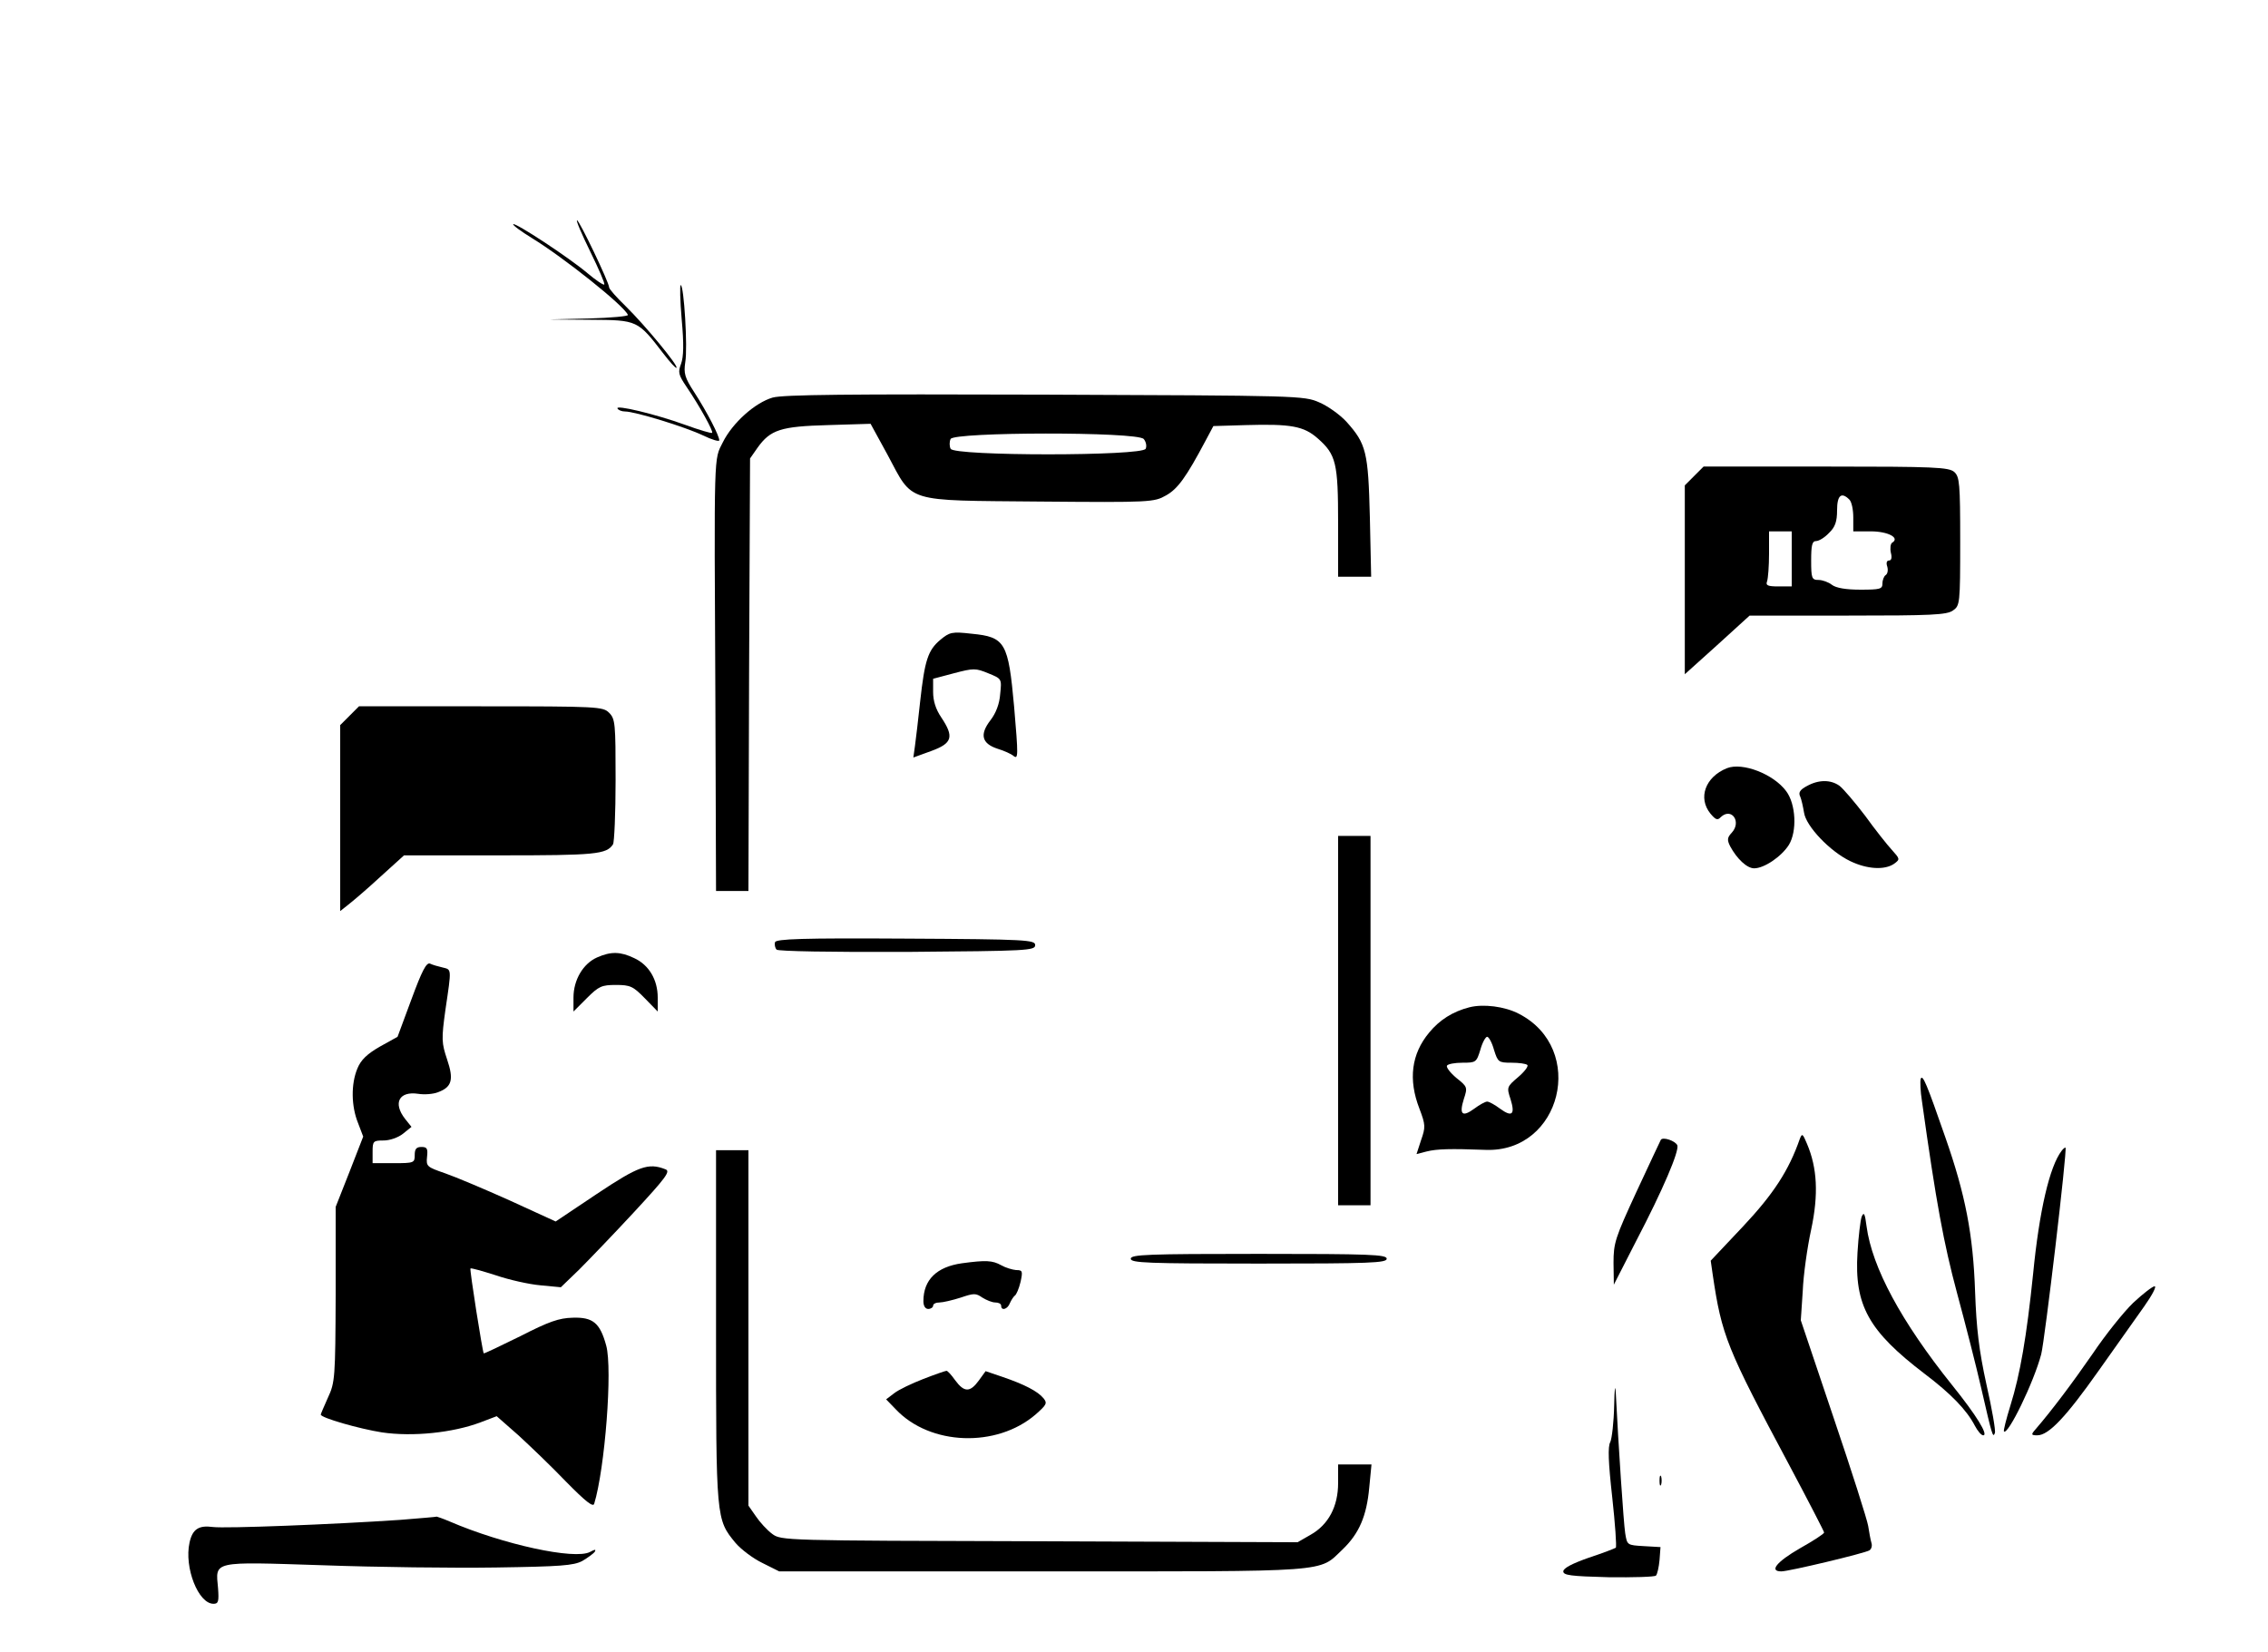 <?xml version="1.0" standalone="no"?>
<!DOCTYPE svg PUBLIC "-//W3C//DTD SVG 20010904//EN"
 "http://www.w3.org/TR/2001/REC-SVG-20010904/DTD/svg10.dtd">
<svg version="1.0" xmlns="http://www.w3.org/2000/svg"
 width="700pt" height="510pt" viewBox="0 0 700 510"
 preserveAspectRatio="xMidYMid meet">

<g transform="translate(0,510) scale(0.1,-0.1)"
fill="#000000" stroke="none">
<path d="M1822 4323 c26 -53 46 -99 43 -101 -2 -3 -26 13 -52 35 -58 49 -223
157 -229 151 -2 -3 24 -22 58 -43 98 -60 285 -209 296 -237 2 -4 -52 -9 -120
-11 l-123 -3 128 -1 c145 -1 145 -1 225 -105 20 -26 38 -46 40 -43 6 6 -96
130 -157 190 -28 27 -51 53 -51 58 0 15 -92 207 -99 207 -4 0 15 -44 41 -97z"/>
<path d="M2104 4114 c7 -76 6 -115 -2 -137 -10 -26 -8 -34 17 -71 42 -62 83
-137 79 -142 -3 -2 -40 9 -84 25 -91 33 -217 63 -208 50 3 -5 13 -9 23 -9 31
0 187 -48 241 -74 27 -13 50 -20 50 -15 0 14 -37 86 -77 148 -30 46 -33 59
-28 93 8 44 -4 238 -14 238 -3 0 -2 -48 3 -106z"/>
<path d="M2385 3873 c-55 -16 -124 -78 -154 -138 -28 -56 -27 -17 -23 -802 l2
-583 50 0 50 0 2 668 3 667 23 33 c40 56 72 66 218 70 l131 4 52 -95 c81 -151
49 -141 469 -145 345 -3 354 -2 391 19 36 20 62 56 122 169 l24 45 100 3 c139
4 179 -3 222 -41 57 -50 63 -76 63 -262 l0 -165 51 0 51 0 -4 183 c-5 202 -11
227 -72 295 -20 22 -58 49 -84 60 -47 21 -65 21 -846 24 -611 2 -808 0 -841
-9z m1145 -128 c7 -8 10 -22 6 -30 -8 -23 -594 -23 -602 0 -4 8 -4 22 0 30 8
22 577 23 596 0z"/>
<path d="M5229 3631 l-29 -29 0 -292 0 -291 100 90 100 91 303 0 c258 0 306 2
325 16 21 15 22 20 22 213 0 179 -2 199 -18 214 -17 15 -59 17 -396 17 l-378
0 -29 -29z m479 -73 c7 -7 12 -31 12 -55 l0 -43 54 0 c53 0 91 -20 66 -35 -5
-3 -7 -17 -4 -31 4 -15 2 -24 -6 -24 -7 0 -9 -8 -5 -19 3 -11 1 -22 -5 -26 -5
-3 -10 -15 -10 -26 0 -17 -7 -19 -68 -19 -44 0 -75 5 -88 15 -10 8 -29 15 -41
15 -21 0 -23 5 -23 60 0 47 3 60 15 60 9 0 27 11 40 25 19 18 25 35 25 70 0
46 13 58 38 33z m-178 -183 l0 -85 -41 0 c-33 0 -40 3 -35 16 3 9 6 47 6 85
l0 69 35 0 35 0 0 -85z"/>
<path d="M2902 3125 c-38 -32 -48 -63 -62 -190 -6 -55 -13 -116 -16 -137 l-5
-36 55 20 c66 24 71 44 31 104 -17 25 -25 51 -25 78 l0 41 64 17 c61 16 67 16
106 0 42 -17 42 -17 37 -64 -2 -30 -13 -59 -30 -81 -34 -44 -27 -72 22 -88 20
-6 42 -16 49 -22 15 -12 15 0 2 152 -18 198 -27 215 -131 225 -61 7 -68 5 -97
-19z"/>
<path d="M1079 2891 l-29 -29 0 -287 0 -287 24 19 c13 10 58 48 99 86 l74 67
297 0 c293 0 328 3 348 34 4 6 8 95 8 199 0 174 -1 188 -20 207 -19 19 -33 20
-396 20 l-376 0 -29 -29z"/>
<path d="M5330 2729 c-67 -27 -90 -92 -51 -140 16 -19 22 -22 32 -11 33 31 65
-14 34 -48 -14 -15 -15 -22 -5 -42 21 -39 52 -68 74 -68 31 0 84 36 107 72 26
42 22 126 -8 166 -39 53 -135 90 -183 71z"/>
<path d="M5577 2674 c-21 -11 -27 -20 -21 -32 4 -9 9 -32 12 -50 6 -42 80
-120 143 -150 52 -25 106 -28 135 -8 19 14 18 15 -7 43 -14 15 -52 63 -83 106
-32 42 -68 84 -79 92 -27 19 -64 19 -100 -1z"/>
<path d="M4130 1950 l0 -570 50 0 50 0 0 570 0 570 -50 0 -50 0 0 -570z"/>
<path d="M2392 2192 c-2 -7 0 -18 5 -23 5 -5 166 -8 404 -7 370 3 394 4 394
21 0 16 -25 18 -399 20 -322 2 -400 -1 -404 -11z"/>
<path d="M1843 2145 c-43 -19 -73 -69 -73 -124 l0 -43 41 41 c37 37 46 41 90
41 44 0 53 -4 89 -41 l40 -41 0 43 c0 55 -27 101 -73 122 -42 20 -71 21 -114
2z"/>
<path d="M1270 2016 l-43 -116 -54 -30 c-40 -23 -59 -41 -70 -68 -20 -48 -19
-116 2 -168 l16 -42 -42 -108 -43 -109 0 -270 c-1 -258 -2 -272 -24 -319 -12
-27 -22 -50 -22 -52 0 -10 119 -44 189 -55 96 -14 219 -1 304 31 l50 19 66
-58 c36 -33 103 -97 148 -144 61 -62 84 -80 87 -68 33 108 57 416 37 488 -19
70 -41 88 -103 86 -43 -1 -74 -12 -162 -57 -61 -30 -111 -54 -113 -53 -4 5
-44 259 -41 262 2 2 37 -8 78 -21 41 -14 103 -28 138 -31 l63 -6 56 54 c30 30
107 110 170 178 99 107 113 126 97 132 -53 21 -83 10 -212 -76 l-127 -85 -142
65 c-78 35 -168 73 -200 84 -55 19 -58 21 -55 50 3 26 0 31 -17 31 -16 0 -21
-6 -21 -25 0 -24 -2 -25 -65 -25 l-65 0 0 35 c0 33 2 35 34 35 19 0 45 9 60
21 l26 21 -20 25 c-38 49 -18 86 41 77 19 -3 46 -1 61 5 43 16 49 39 28 101
-17 51 -18 62 -5 155 19 128 19 122 -9 129 -13 3 -31 8 -39 12 -11 4 -25 -23
-57 -110z"/>
<path d="M4535 1991 c-51 -13 -92 -39 -124 -78 -55 -66 -65 -145 -30 -235 19
-50 19 -57 5 -97 l-14 -43 31 8 c32 8 73 9 182 5 234 -9 313 312 103 420 -44
23 -110 31 -153 20z m76 -131 c12 -38 14 -40 54 -40 23 0 45 -3 49 -7 4 -4 -9
-21 -29 -38 -34 -29 -35 -31 -23 -67 15 -48 5 -57 -32 -30 -16 12 -34 22 -40
22 -6 0 -24 -10 -40 -22 -37 -27 -47 -18 -32 30 12 36 11 38 -23 65 -19 16
-32 33 -29 38 3 5 24 9 48 9 41 0 43 1 55 40 6 22 16 40 21 40 5 0 15 -18 21
-40z"/>
<path d="M5928 1770 c-2 -7 -1 -38 4 -69 44 -314 67 -438 108 -591 26 -96 60
-229 75 -295 34 -148 36 -154 42 -138 3 7 -9 75 -26 150 -23 105 -31 173 -35
285 -6 178 -30 301 -92 478 -57 164 -70 196 -76 180z"/>
<path d="M5555 1585 c-34 -98 -82 -171 -175 -270 l-100 -106 6 -42 c28 -190
43 -227 238 -592 58 -109 106 -202 106 -205 0 -4 -34 -26 -75 -49 -71 -41 -96
-71 -57 -71 23 0 258 56 272 65 6 4 9 14 6 23 -3 10 -7 33 -10 52 -3 19 -51
170 -107 335 l-101 300 6 90 c2 50 14 135 26 190 23 108 19 190 -13 265 -13
31 -15 33 -22 15z"/>
<path d="M5126 1582 c-2 -4 -36 -76 -75 -160 -66 -143 -71 -158 -71 -220 l1
-67 69 135 c83 159 133 277 127 295 -6 14 -45 27 -51 17z"/>
<path d="M6363 1548 c-37 -48 -69 -185 -88 -380 -20 -194 -40 -310 -70 -406
-13 -42 -22 -78 -20 -80 12 -13 92 151 115 238 11 42 81 632 75 638 -1 1 -7
-3 -12 -10z"/>
<path d="M2210 1007 c0 -597 0 -596 60 -669 17 -20 54 -48 83 -62 l52 -26 812
0 c904 0 851 -4 927 68 51 49 74 103 82 190 l7 72 -52 0 -51 0 0 -57 c0 -73
-30 -129 -85 -160 l-40 -23 -797 3 c-791 2 -797 2 -825 23 -15 11 -38 36 -50
54 l-23 33 0 548 0 549 -50 0 -50 0 0 -543z"/>
<path d="M5746 1345 c-4 -11 -10 -61 -13 -111 -10 -163 34 -242 207 -374 82
-62 130 -112 155 -160 9 -17 20 -30 26 -30 17 0 -21 62 -96 155 -157 196 -247
363 -264 490 -5 39 -8 46 -15 30z"/>
<path d="M3490 1215 c0 -13 51 -15 395 -15 344 0 395 2 395 15 0 13 -51 15
-395 15 -344 0 -395 -2 -395 -15z"/>
<path d="M2969 1201 c-78 -11 -119 -51 -119 -117 0 -15 6 -24 15 -24 8 0 15 5
15 10 0 6 9 10 20 10 10 0 40 7 65 15 41 14 47 14 67 0 13 -8 30 -15 40 -15
10 0 18 -4 18 -10 0 -17 20 -11 27 8 4 9 11 20 15 23 5 3 13 22 18 43 7 33 6
36 -14 36 -11 1 -32 7 -46 15 -27 15 -47 16 -121 6z"/>
<path d="M6584 1079 c-30 -29 -86 -99 -125 -157 -63 -91 -126 -175 -177 -234
-14 -16 -13 -18 6 -18 35 0 88 56 189 199 53 75 116 164 141 199 24 34 39 62
32 62 -6 0 -36 -23 -66 -51z"/>
<path d="M2850 844 c-36 -14 -76 -33 -90 -44 l-25 -19 30 -31 c106 -112 311
-119 431 -16 34 30 37 35 25 50 -18 22 -59 43 -126 66 l-53 18 -21 -29 c-27
-37 -45 -37 -73 1 -12 17 -24 30 -27 29 -3 0 -35 -11 -71 -25z"/>
<path d="M4982 762 c-1 -51 -7 -102 -12 -113 -8 -13 -6 -63 6 -170 9 -82 14
-153 11 -156 -3 -2 -41 -17 -84 -31 -51 -18 -78 -32 -78 -42 0 -12 23 -15 139
-18 77 -1 143 1 147 5 4 4 9 26 11 48 l3 40 -52 3 c-51 3 -51 3 -57 40 -5 32
-21 273 -29 432 -2 31 -4 14 -5 -38z"/>
<path d="M5122 530 c0 -14 2 -19 5 -12 2 6 2 18 0 25 -3 6 -5 1 -5 -13z"/>
<path d="M1235 409 c-207 -14 -540 -27 -578 -22 -44 6 -63 -7 -72 -48 -17 -77
27 -189 74 -189 15 0 17 7 14 48 -8 85 -21 82 322 71 165 -6 406 -9 535 -7
201 3 240 6 267 20 17 10 35 23 39 29 4 8 0 7 -15 -1 -47 -25 -268 23 -433 94
-21 9 -39 15 -40 15 -2 -1 -52 -5 -113 -10z"/>
</g>
</svg>
